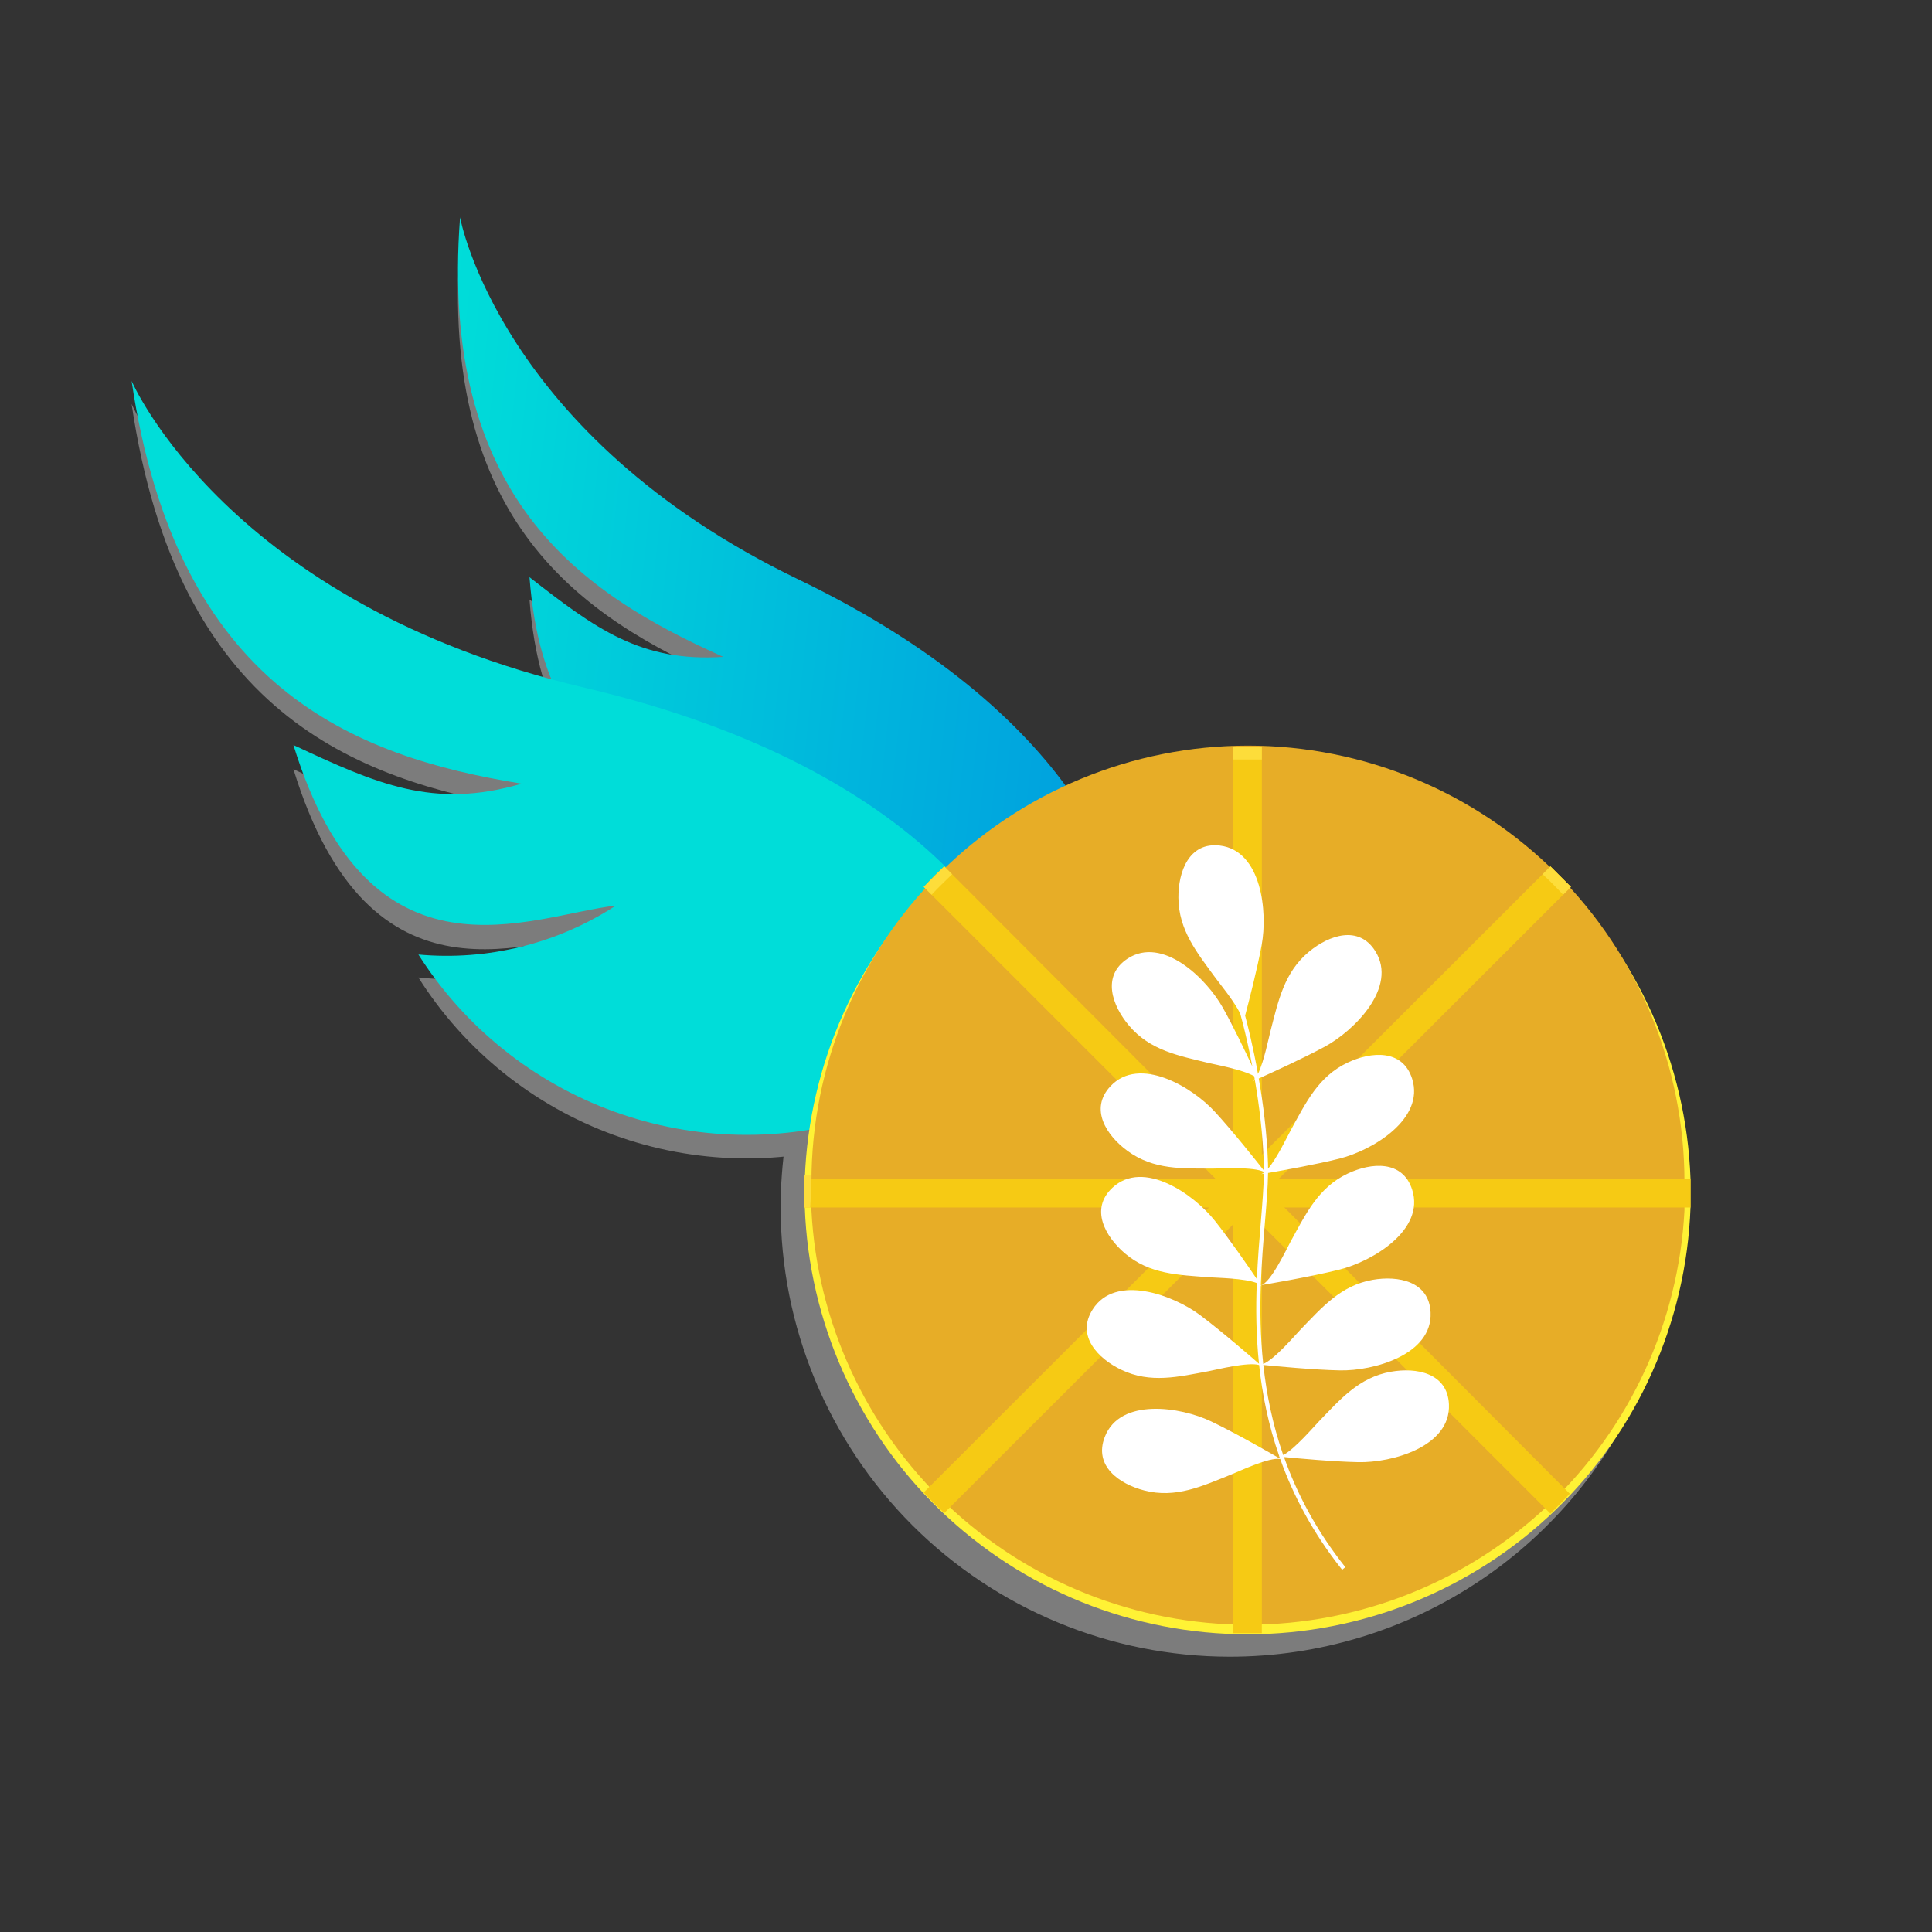 <svg width="32" height="32" viewBox="0 0 32 32" fill="none" xmlns="http://www.w3.org/2000/svg">
<rect x="0" y="0" width="32" height="32" fill="#333333" stroke="none"/>
<path d="M20.37 27.44C21.842 27.44 23.28 27.004 24.504 26.186C25.727 25.369 26.681 24.207 27.244 22.847C27.807 21.488 27.954 19.992 27.667 18.549C27.38 17.105 26.672 15.78 25.631 14.739C24.59 13.699 23.265 12.99 21.822 12.703C20.378 12.416 18.883 12.563 17.523 13.126C16.163 13.69 15.002 14.643 14.184 15.867C13.367 17.09 12.93 18.529 12.93 20C12.93 21.973 13.714 23.866 15.109 25.261C16.505 26.656 18.397 27.44 20.37 27.44Z" fill="#7C7C7C"/>
<path d="M7.62 4C7.62 4 8.27 7.61 13.23 10C18.19 12.39 18.61 15.37 18.61 15.37L15.92 17.2C14.635 17.314 13.348 16.998 12.262 16.301C11.175 15.604 10.352 14.566 9.92 13.35C10.908 13.695 11.983 13.695 12.97 13.35C11.67 13.2 9.07 13.83 8.77 9.93C9.86 10.77 10.61 11.34 11.98 11.25C9.63 10.22 7.27 8.64 7.62 4Z" fill="#7C7C7C"/>
<path d="M2.18 6.69C2.18 6.69 3.76 10.42 9.68 11.78C15.6 13.14 16.77 16.25 16.77 16.25L14.33 18.88C12.973 19.315 11.51 19.287 10.17 18.8C8.831 18.313 7.691 17.395 6.93 16.19C8.079 16.312 9.234 16.033 10.2 15.4C8.78 15.56 6.13 16.87 4.86 12.74C6.23 13.39 7.18 13.81 8.64 13.38C5.86 12.91 2.93 11.79 2.18 6.69Z" fill="#7C7C7C"/>
<path d="M7.62 3.6C7.62 3.6 8.27 7.21 13.23 9.6C18.19 11.99 18.61 15 18.61 15L15.92 16.83C14.635 16.944 13.348 16.628 12.262 15.931C11.175 15.234 10.352 14.196 9.92 12.98C10.908 13.325 11.983 13.325 12.97 12.98C11.67 12.83 9.07 13.46 8.77 9.56C9.86 10.41 10.61 10.97 11.98 10.88C9.63 9.83 7.27 8.25 7.62 3.6Z" fill="url(#paint0_linear_131_6831)"/>
<path d="M2.18 6.31C2.18 6.31 3.76 10 9.68 11.39C15.6 12.78 16.77 15.87 16.77 15.87L14.33 18.49C12.974 18.924 11.512 18.897 10.173 18.412C8.834 17.927 7.694 17.012 6.93 15.81C8.08 15.916 9.232 15.63 10.2 15C8.78 15.16 6.13 16.46 4.86 12.34C6.23 12.98 7.18 13.41 8.64 12.98C5.86 12.53 2.93 11.4 2.18 6.31Z" fill="url(#paint1_linear_131_6831)"/>
<path d="M28 19.71V20C27.93 21.898 27.127 23.696 25.759 25.014C24.391 26.332 22.565 27.069 20.665 27.069C18.765 27.069 16.939 26.332 15.572 25.014C14.204 23.696 13.4 21.898 13.33 20V19.52C13.4 17.621 14.204 15.824 15.572 14.506C16.939 13.187 18.765 12.451 20.665 12.451C22.565 12.451 24.391 13.187 25.759 14.506C27.127 15.824 27.93 17.621 28 19.52V19.71Z" fill="#FFF235"/>
<path d="M27.9 19.81V20.05C27.802 21.902 26.998 23.646 25.653 24.922C24.308 26.198 22.524 26.91 20.67 26.91C18.816 26.91 17.032 26.198 15.687 24.922C14.342 23.646 13.537 21.902 13.44 20.05V19.58C13.44 17.663 14.202 15.824 15.558 14.468C16.913 13.112 18.752 12.35 20.67 12.35C22.587 12.35 24.426 13.112 25.782 14.468C27.138 15.824 27.9 17.663 27.9 19.58C27.895 19.657 27.895 19.733 27.9 19.81Z" fill="#E7AD27"/>
<path d="M28 19.71V20H13.32V19.52H28V19.71Z" fill="#F6CA14"/>
<path d="M13.43 19.81V19.47H13.32V20H13.42L13.43 19.81Z" fill="#FDDD3A"/>
<path d="M20.66 12.37H20.9V27.05H20.42V12.37H20.66Z" fill="#F6CA14"/>
<path d="M20.66 12.58H20.9V12.37H20.42V12.58H20.66Z" fill="#FDDD3A"/>
<path d="M25.85 24.9L25.68 25.07L15.3 14.69L15.47 14.51L15.64 14.35L26 24.74L25.85 24.9Z" fill="#F6CA14"/>
<path d="M25.66 25.05L25.83 24.88L26 24.71L25.66 25.05Z" fill="#FDDD3A"/>
<path d="M15.77 14.48L15.64 14.35L15.47 14.52L15.3 14.69L15.43 14.82C15.54 14.7 15.66 14.59 15.77 14.48Z" fill="#FDDD3A"/>
<path d="M25.85 14.52L26.02 14.69L15.64 25.06L15.47 24.9L15.3 24.72L25.68 14.35L25.85 14.52Z" fill="#F6CA14"/>
<path d="M25.89 14.82L26.02 14.69L25.85 14.52L25.68 14.35L25.55 14.48C25.67 14.59 25.78 14.7 25.89 14.82Z" fill="#FDDD3A"/>
<path d="M15.33 24.7L15.5 24.87L15.67 25.04L15.33 24.7Z" fill="#FDDD3A"/>
<path d="M23.04 22.72C22.51 22.812 22.197 23.179 21.84 23.549C21.759 23.632 21.444 24.002 21.254 24.1C21.077 23.59 20.977 23.089 20.925 22.608C21.12 22.628 21.756 22.689 22.194 22.698C22.747 22.709 23.728 22.441 23.695 21.738C23.671 21.219 23.156 21.125 22.736 21.198C22.206 21.291 21.893 21.658 21.536 22.027C21.451 22.115 21.107 22.52 20.923 22.591C20.874 22.135 20.869 21.697 20.883 21.29C20.889 21.296 20.895 21.301 20.899 21.307C20.899 21.307 20.894 21.299 20.886 21.286C20.908 21.283 21.691 21.153 22.192 21.027C22.729 20.892 23.605 20.374 23.39 19.705C23.232 19.21 22.71 19.255 22.325 19.437C21.837 19.666 21.631 20.103 21.382 20.554C21.316 20.674 21.043 21.258 20.885 21.286C20.885 21.285 20.884 21.284 20.883 21.283C20.896 20.91 20.925 20.563 20.951 20.251C20.977 19.941 21 19.665 21.003 19.428C21.245 19.386 21.802 19.287 22.191 19.189C22.727 19.054 23.604 18.536 23.389 17.866C23.231 17.372 22.709 17.417 22.323 17.599C21.836 17.828 21.629 18.265 21.381 18.716C21.329 18.809 21.153 19.181 21.003 19.357C21.003 19.328 21.003 19.299 21.002 19.272C20.985 18.77 20.922 18.278 20.849 17.863C21.073 17.763 21.59 17.527 21.943 17.336C22.43 17.072 23.153 16.353 22.781 15.757C22.507 15.316 22.012 15.49 21.683 15.762C21.267 16.105 21.173 16.58 21.043 17.078C21.016 17.18 20.937 17.578 20.836 17.787C20.755 17.334 20.666 16.981 20.623 16.822C20.689 16.574 20.826 16.04 20.897 15.654C20.999 15.106 20.897 14.088 20.204 14.005C19.692 13.944 19.515 14.441 19.518 14.869C19.522 15.411 19.83 15.783 20.133 16.198C20.193 16.281 20.437 16.575 20.541 16.785C20.551 16.819 20.567 16.877 20.587 16.956C20.586 16.957 20.587 16.959 20.586 16.96C20.586 16.96 20.587 16.959 20.587 16.957C20.628 17.118 20.686 17.364 20.743 17.664C20.623 17.408 20.423 16.992 20.256 16.694C19.985 16.209 19.257 15.495 18.673 15.88C18.242 16.166 18.423 16.66 18.7 16.987C19.048 17.399 19.521 17.485 20.018 17.606C20.128 17.633 20.584 17.715 20.773 17.825C20.776 17.842 20.779 17.858 20.782 17.875C20.768 17.891 20.754 17.905 20.739 17.911C20.739 17.911 20.756 17.904 20.785 17.891C20.855 18.3 20.917 18.782 20.933 19.274C20.934 19.311 20.935 19.349 20.935 19.388C20.808 19.227 20.415 18.732 20.12 18.412C19.744 18.003 18.871 17.479 18.392 17.992C18.039 18.37 18.329 18.809 18.673 19.061C19.108 19.381 19.588 19.353 20.099 19.355C20.223 19.355 20.762 19.322 20.934 19.41C20.934 19.414 20.934 19.419 20.934 19.422C20.916 19.435 20.899 19.445 20.883 19.448C20.883 19.448 20.902 19.445 20.934 19.439C20.93 19.671 20.908 19.941 20.883 20.244C20.859 20.532 20.833 20.848 20.818 21.186C20.674 20.973 20.363 20.522 20.12 20.217C19.774 19.782 18.942 19.195 18.427 19.671C18.047 20.023 18.306 20.481 18.631 20.759C19.041 21.109 19.521 21.116 20.031 21.156C20.145 21.165 20.614 21.171 20.816 21.251C20.8 21.668 20.804 22.118 20.853 22.588C20.7 22.454 20.222 22.04 19.873 21.779C19.428 21.447 18.474 21.095 18.098 21.688C17.819 22.125 18.186 22.502 18.57 22.687C19.056 22.92 19.522 22.803 20.025 22.71C20.146 22.687 20.669 22.555 20.855 22.609C20.907 23.096 21.009 23.605 21.189 24.121C21.182 24.122 21.175 24.124 21.169 24.123C21.169 24.123 21.177 24.124 21.19 24.125C21.194 24.137 21.198 24.148 21.202 24.16C21.064 24.08 20.474 23.74 20.058 23.542C19.558 23.303 18.554 23.144 18.299 23.799C18.11 24.283 18.542 24.581 18.954 24.687C19.476 24.821 19.911 24.615 20.386 24.425C20.506 24.378 21.031 24.127 21.205 24.167C21.422 24.775 21.747 25.393 22.23 26L22.283 25.957C21.803 25.353 21.481 24.738 21.267 24.133C21.496 24.155 22.085 24.21 22.498 24.218C23.052 24.23 24.032 23.962 23.999 23.259C23.975 22.74 23.46 22.646 23.04 22.72Z" fill="white"/>
<defs>
<linearGradient id="paint0_linear_131_6831" x1="6.95" y1="9.72" x2="19.04" y2="11.05" gradientUnits="userSpaceOnUse">
<stop stop-color="#00DDD9"/>
<stop offset="1" stop-color="#009CDF"/>
</linearGradient>
<linearGradient id="paint1_linear_131_6831" x1="12243.8" y1="1453.53" x2="26881.8" y2="3395.92" gradientUnits="userSpaceOnUse">
<stop stop-color="#00DDD9"/>
<stop offset="1" stop-color="#009CDF"/>
</linearGradient>
</defs>
</svg>
